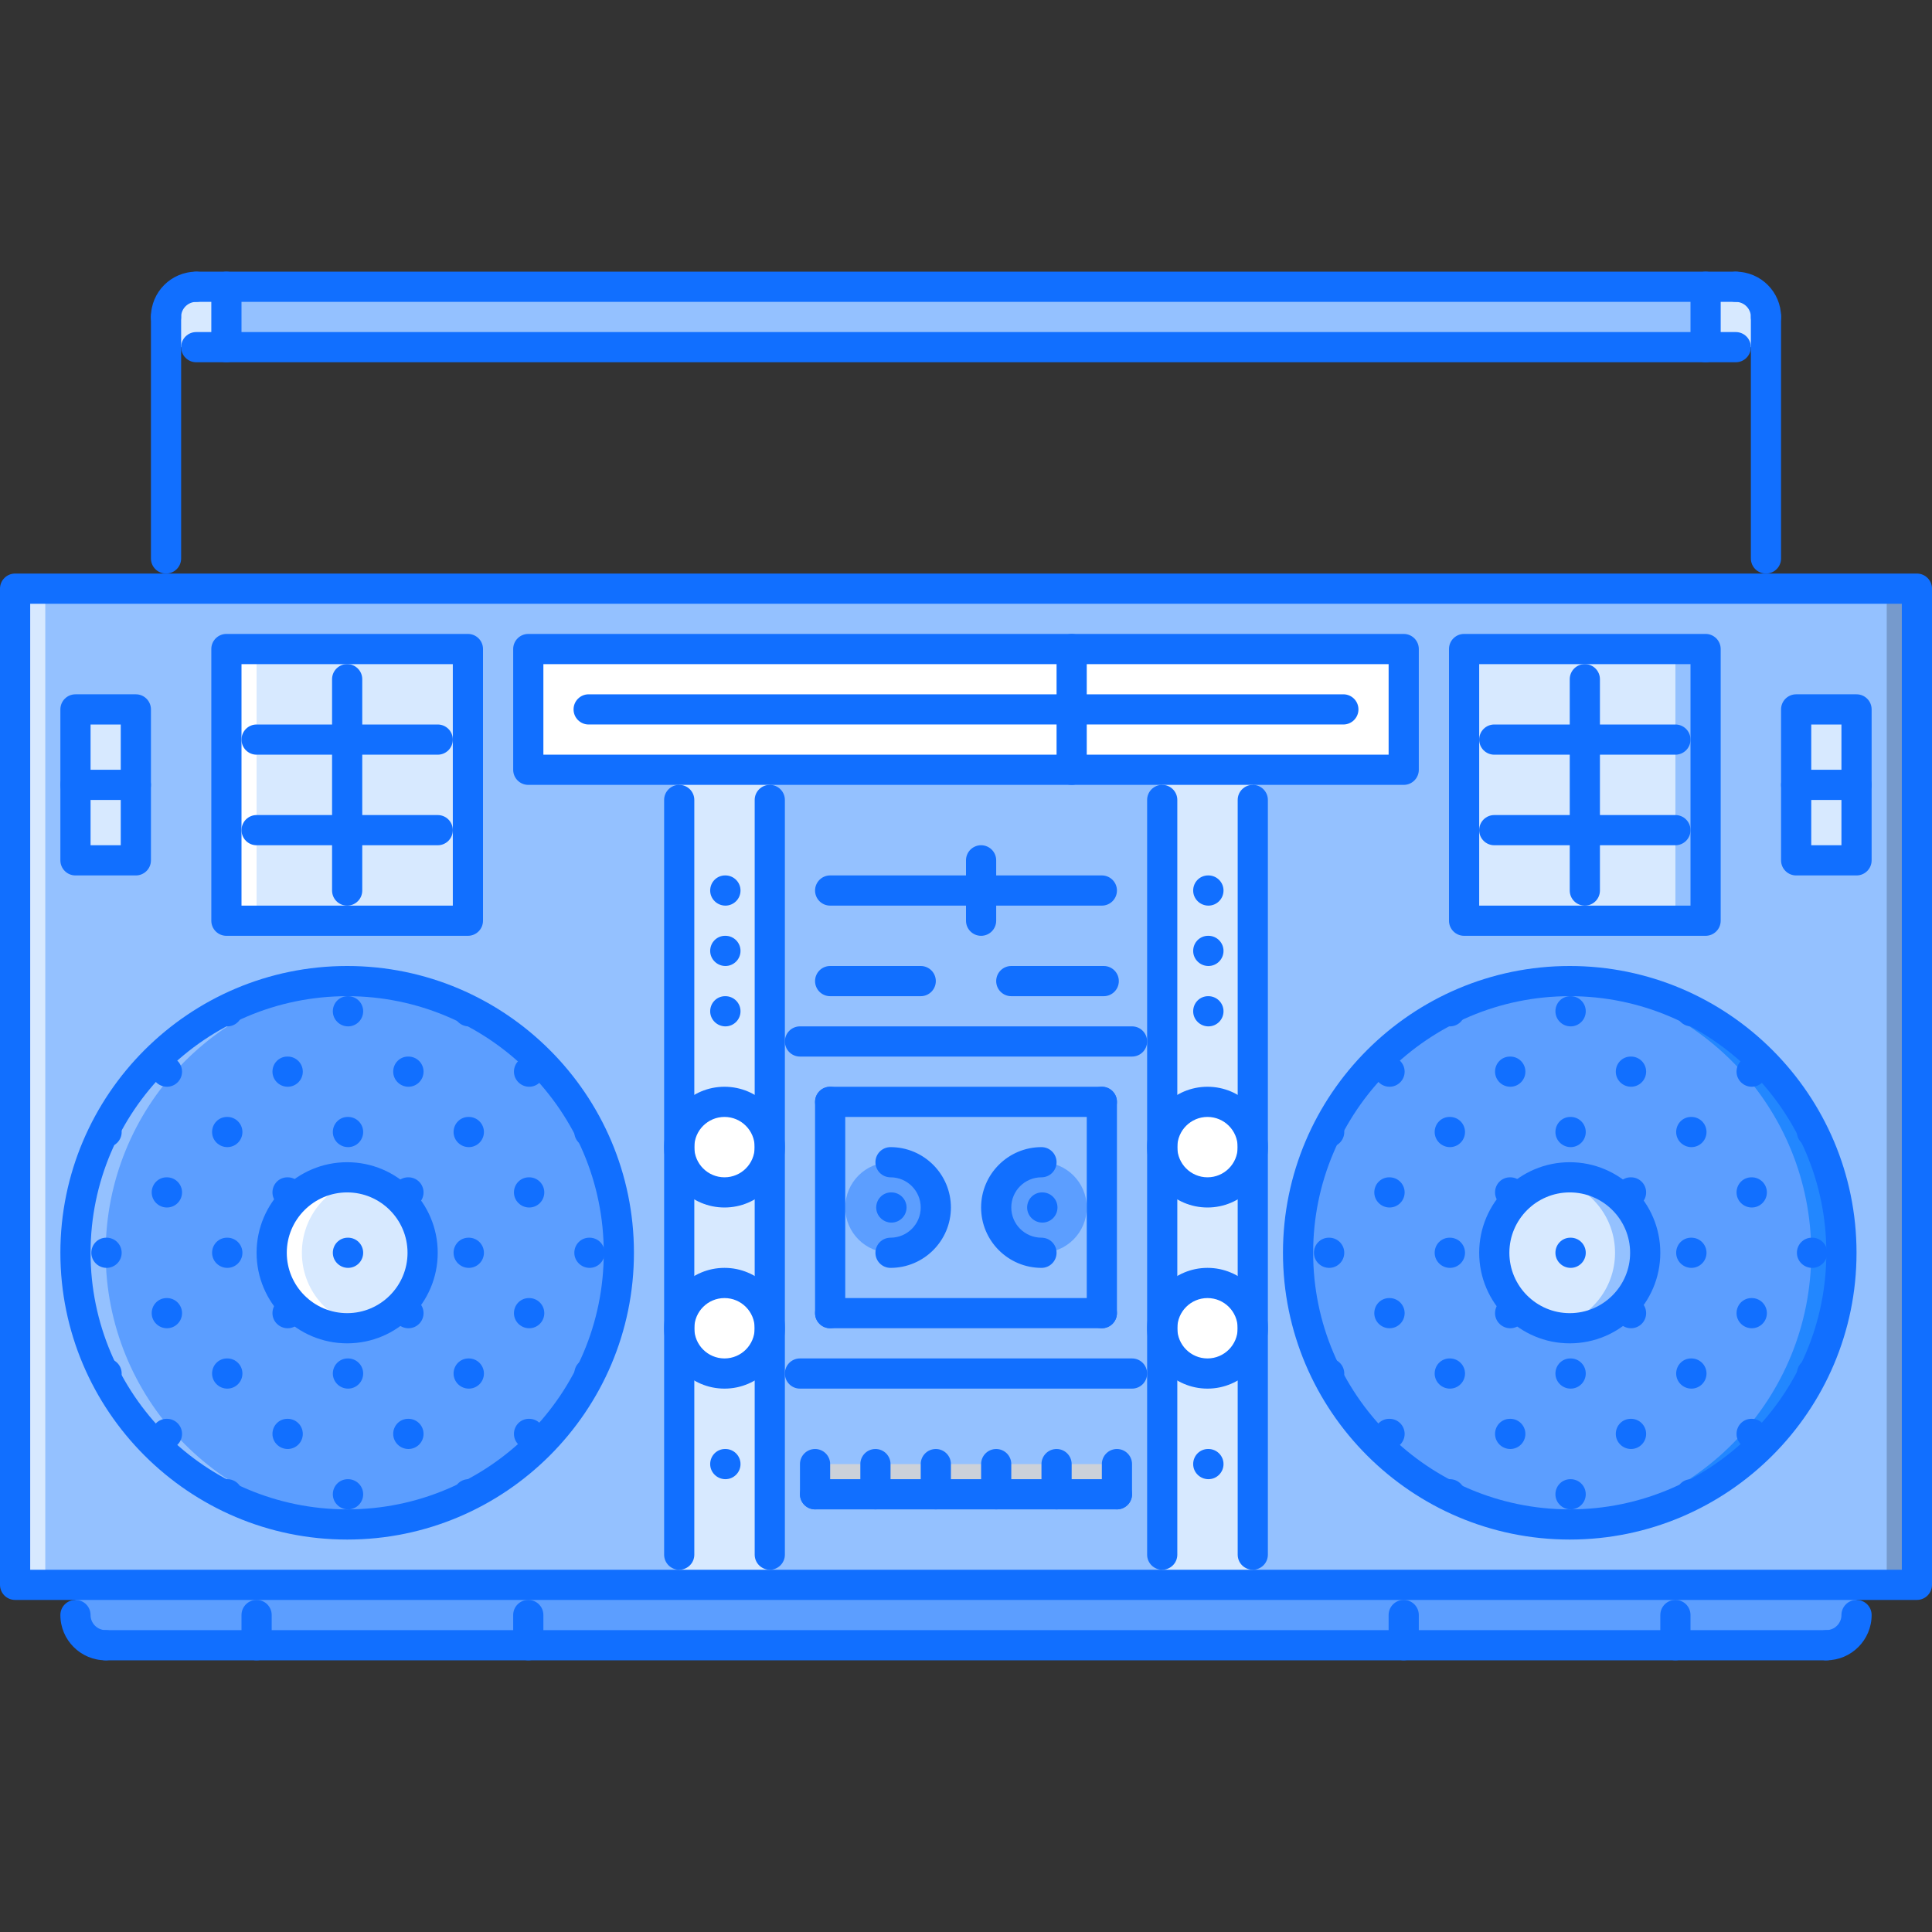 <?xml version="1.0" encoding="iso-8859-1"?>
<!-- Generator: Adobe Illustrator 19.0.0, SVG Export Plug-In . SVG Version: 6.00 Build 0)  -->
<svg version="1.1" id="Capa_1" xmlns="http://www.w3.org/2000/svg" xmlns:xlink="http://www.w3.org/1999/xlink" x="0px" y="0px"
	 viewBox="0 0 511.811 511.811" style="enable-background:new 0 0 511.811 511.811;" xml:space="preserve">
<rect x="0" y="0" width="511.811" height="511.811" fill="#333333" stroke="none"/>
<rect x="3.999" y="155.945" style="fill:#94C1FF;" width="503.81" height="263.9"/>
<g>
	<rect x="179.936" y="203.925" style="fill:#D7E9FF;" width="23.991" height="215.92"/>
	<rect x="307.886" y="203.925" style="fill:#D7E9FF;" width="23.991" height="215.92"/>
</g>
<path style="fill:#656D78;" d="M19.993,419.868v7.95c0,4.396,3.6,7.996,7.997,7.996h39.985h71.974h231.914h71.974h39.984
	c4.397,0,7.997-3.6,7.997-7.996v-7.95H19.993z"/>
<g>
	<path style="fill:#5C9EFF;" d="M19.993,419.868v7.95c0,4.396,3.6,7.996,7.997,7.996h39.985h71.974h231.914h71.974h39.984
		c4.397,0,7.997-3.6,7.997-7.996v-7.95H19.993z"/>
	<circle style="fill:#5C9EFF;" cx="91.966" cy="331.875" r="71.973"/>
</g>
<path style="fill:#94C1FF;" d="M27.99,331.877c0-38.399,30.098-69.686,67.975-71.771c-1.328-0.078-2.647-0.202-3.999-0.202
	c-39.751,0-71.973,32.222-71.973,71.973s32.222,71.974,71.973,71.974c1.352,0,2.671-0.125,3.999-0.203
	C58.089,401.563,27.99,370.277,27.99,331.877z"/>
<circle style="fill:#D7E9FF;" cx="91.966" cy="331.875" r="19.992"/>
<path style="fill:#FFFFFF;" d="M79.971,331.877c0-9.676,6.864-17.735,15.994-19.586c-1.289-0.266-2.632-0.406-3.999-0.406
	c-11.043,0-19.992,8.949-19.992,19.992s8.949,19.992,19.992,19.992c1.367,0,2.71-0.141,3.999-0.406
	C86.836,349.612,79.971,341.552,79.971,331.877z"/>
<circle style="fill:#5C9EFF;" cx="415.846" cy="331.875" r="71.973"/>
<g>
	<circle style="fill:#D7E9FF;" cx="415.846" cy="331.875" r="19.992"/>
	<rect x="59.976" y="171.935" style="fill:#D7E9FF;" width="63.977" height="71.973"/>
	<rect x="387.856" y="171.935" style="fill:#D7E9FF;" width="63.976" height="71.973"/>
</g>
<rect x="139.946" y="171.935" style="fill:#FFFFFF;" width="231.91" height="31.988"/>
<g>
	<rect x="19.996" y="187.935" style="fill:#D7E9FF;" width="15.994" height="39.985"/>
	<rect x="475.826" y="187.935" style="fill:#D7E9FF;" width="15.993" height="39.985"/>
</g>
<g>
	<path style="fill:#FFFFFF;" d="M203.926,303.887c0,6.622-5.373,11.995-11.996,11.995c-6.622,0-11.995-5.373-11.995-11.995
		c0-6.623,5.373-11.996,11.995-11.996S203.926,297.264,203.926,303.887z"/>
	<path style="fill:#FFFFFF;" d="M203.926,351.869c0,6.623-5.373,11.996-11.996,11.996c-6.622,0-11.995-5.373-11.995-11.996
		c0-6.622,5.373-11.995,11.995-11.995S203.926,345.247,203.926,351.869z"/>
	<path style="fill:#FFFFFF;" d="M331.878,303.887c0,6.622-5.373,11.995-11.996,11.995c-6.622,0-11.995-5.373-11.995-11.995
		c0-6.623,5.373-11.996,11.995-11.996C326.505,291.891,331.878,297.264,331.878,303.887z"/>
	<path style="fill:#FFFFFF;" d="M331.878,351.869c0,6.623-5.373,11.996-11.996,11.996c-6.622,0-11.995-5.373-11.995-11.996
		c0-6.622,5.373-11.995,11.995-11.995C326.505,339.874,331.878,345.247,331.878,351.869z"/>
</g>
<rect x="203.926" y="203.925" style="fill:#94C1FF;" width="103.96" height="215.92"/>
<rect x="215.916" y="387.855" style="fill:#CCD1D9;" width="79.971" height="7.997"/>
<rect x="219.916" y="291.895" style="fill:#94C1FF;" width="71.973" height="55.979"/>
<g>
	<path style="fill:#5C9EFF;" d="M247.909,319.888c0,6.615-5.373,11.988-11.996,11.988c-6.615,0-11.996-5.373-11.996-11.988
		c0-6.622,5.381-12.003,11.996-12.003C242.536,307.885,247.909,313.266,247.909,319.888z"/>
	<path style="fill:#5C9EFF;" d="M287.894,319.888c0,6.615-5.373,11.988-11.996,11.988c-6.614,0-11.995-5.373-11.995-11.988
		c0-6.622,5.381-12.003,11.995-12.003C282.521,307.885,287.894,313.266,287.894,319.888z"/>
</g>
<g>
	<path style="fill:#D7E9FF;" d="M467.827,83.968v7.997h-15.994V75.971h7.998C464.227,75.971,467.827,79.572,467.827,83.968z"/>
	<path style="fill:#D7E9FF;" d="M59.978,75.971v15.994H43.985v-7.997c0-4.396,3.6-7.997,7.997-7.997H59.978z"/>
</g>
<rect x="59.976" y="75.975" style="fill:#94C1FF;" width="391.85" height="15.994"/>
<rect x="3.999" y="155.945" style="fill:#D7E9FF;" width="7.997" height="263.93"/>
<g style="opacity:0.2;">
	<rect x="499.816" y="155.945" width="7.997" height="263.93"/>
</g>
<rect x="59.976" y="171.935" style="fill:#FFFFFF;" width="7.997" height="71.973"/>
<rect x="443.836" y="171.935" style="fill:#94C1FF;" width="7.996" height="71.973"/>
<path style="fill:#2287FF;" d="M479.823,331.877c0,38.4-30.099,69.686-67.975,71.771c1.327,0.078,2.647,0.203,3.998,0.203
	c39.751,0,71.974-32.223,71.974-71.974s-32.223-71.973-71.974-71.973c-1.351,0-2.671,0.124-3.998,0.202
	C449.724,262.191,479.823,293.477,479.823,331.877z"/>
<path style="fill:#94C1FF;" d="M427.843,331.877c0,9.676-6.865,17.735-15.994,19.586c1.288,0.266,2.632,0.406,3.998,0.406
	c11.043,0,19.992-8.949,19.992-19.992s-8.949-19.992-19.992-19.992c-1.366,0-2.71,0.141-3.998,0.406
	C420.977,314.141,427.843,322.201,427.843,331.877z"/>
<g>
	<path style="fill:#116FFF;" d="M28.232,367.863c-2.21,0-4.037-1.788-4.037-3.998s1.749-3.998,3.952-3.998h0.085
		c2.203,0,3.999,1.788,3.999,3.998S30.435,367.863,28.232,367.863z"/>
	<path style="fill:#116FFF;" d="M44.226,383.857c-2.21,0-4.037-1.788-4.037-3.998s1.749-3.999,3.951-3.999h0.086
		c2.203,0,3.999,1.789,3.999,3.999S46.429,383.857,44.226,383.857z"/>
	<path style="fill:#116FFF;" d="M60.22,399.852c-2.21,0-4.037-1.788-4.037-3.998c0-2.211,1.749-3.999,3.951-3.999h0.086
		c2.203,0,3.999,1.788,3.999,3.999C64.219,398.063,62.423,399.852,60.22,399.852z"/>
	<path style="fill:#116FFF;" d="M28.232,335.875c-2.21,0-4.037-1.788-4.037-3.998s1.749-3.998,3.952-3.998h0.085
		c2.203,0,3.999,1.788,3.999,3.998S30.435,335.875,28.232,335.875z"/>
	<path style="fill:#116FFF;" d="M44.226,351.869c-2.21,0-4.037-1.788-4.037-3.998s1.749-3.998,3.951-3.998h0.086
		c2.203,0,3.999,1.788,3.999,3.998S46.429,351.869,44.226,351.869z"/>
	<path style="fill:#116FFF;" d="M60.22,367.863c-2.21,0-4.037-1.788-4.037-3.998s1.749-3.998,3.951-3.998h0.086
		c2.203,0,3.999,1.788,3.999,3.998S62.423,367.863,60.22,367.863z"/>
	<path style="fill:#116FFF;" d="M76.215,383.857c-2.21,0-4.037-1.788-4.037-3.998s1.749-3.999,3.951-3.999h0.086
		c2.202,0,3.999,1.789,3.999,3.999S78.417,383.857,76.215,383.857z"/>
	<path style="fill:#116FFF;" d="M92.209,399.852c-2.21,0-4.038-1.788-4.038-3.998c0-2.211,1.75-3.999,3.952-3.999h0.086
		c2.202,0,3.999,1.788,3.999,3.999C96.207,398.063,94.411,399.852,92.209,399.852z"/>
	<path style="fill:#116FFF;" d="M28.232,303.887c-2.21,0-4.037-1.789-4.037-3.999s1.749-3.998,3.952-3.998h0.085
		c2.203,0,3.999,1.788,3.999,3.998S30.435,303.887,28.232,303.887z"/>
	<path style="fill:#116FFF;" d="M44.226,319.882c-2.21,0-4.037-1.788-4.037-3.998s1.749-3.998,3.951-3.998h0.086
		c2.203,0,3.999,1.788,3.999,3.998S46.429,319.882,44.226,319.882z"/>
	<path style="fill:#116FFF;" d="M60.22,335.875c-2.21,0-4.037-1.788-4.037-3.998s1.749-3.998,3.951-3.998h0.086
		c2.203,0,3.999,1.788,3.999,3.998S62.423,335.875,60.22,335.875z"/>
	<path style="fill:#116FFF;" d="M76.215,351.869c-2.21,0-4.037-1.788-4.037-3.998s1.749-3.998,3.951-3.998h0.086
		c2.202,0,3.999,1.788,3.999,3.998S78.417,351.869,76.215,351.869z"/>
	<path style="fill:#116FFF;" d="M92.209,367.863c-2.21,0-4.038-1.788-4.038-3.998s1.75-3.998,3.952-3.998h0.086
		c2.202,0,3.999,1.788,3.999,3.998S94.411,367.863,92.209,367.863z"/>
	<path style="fill:#116FFF;" d="M108.203,383.857c-2.21,0-4.038-1.788-4.038-3.998s1.75-3.999,3.952-3.999h0.086
		c2.202,0,3.999,1.789,3.999,3.999S110.405,383.857,108.203,383.857z"/>
	<path style="fill:#116FFF;" d="M124.197,399.852c-2.21,0-4.038-1.788-4.038-3.998c0-2.211,1.75-3.999,3.952-3.999h0.086
		c2.202,0,3.999,1.788,3.999,3.999C128.196,398.063,126.399,399.852,124.197,399.852z"/>
	<path style="fill:#116FFF;" d="M44.226,287.893c-2.21,0-4.037-1.788-4.037-3.999c0-2.21,1.749-3.998,3.951-3.998h0.086
		c2.203,0,3.999,1.788,3.999,3.998C48.225,286.105,46.429,287.893,44.226,287.893z"/>
	<path style="fill:#116FFF;" d="M60.22,303.887c-2.21,0-4.037-1.789-4.037-3.999s1.749-3.998,3.951-3.998h0.086
		c2.203,0,3.999,1.788,3.999,3.998S62.423,303.887,60.22,303.887z"/>
	<path style="fill:#116FFF;" d="M76.215,319.882c-2.21,0-4.037-1.788-4.037-3.998s1.749-3.998,3.951-3.998h0.086
		c2.202,0,3.999,1.788,3.999,3.998S78.417,319.882,76.215,319.882z"/>
	<path style="fill:#116FFF;" d="M92.209,335.875c-2.21,0-4.038-1.788-4.038-3.998s1.75-3.998,3.952-3.998h0.086
		c2.202,0,3.999,1.788,3.999,3.998S94.411,335.875,92.209,335.875z"/>
	<path style="fill:#116FFF;" d="M108.203,351.869c-2.21,0-4.038-1.788-4.038-3.998s1.75-3.998,3.952-3.998h0.086
		c2.202,0,3.999,1.788,3.999,3.998S110.405,351.869,108.203,351.869z"/>
	<path style="fill:#116FFF;" d="M124.197,367.863c-2.21,0-4.038-1.788-4.038-3.998s1.75-3.998,3.952-3.998h0.086
		c2.202,0,3.999,1.788,3.999,3.998S126.399,367.863,124.197,367.863z"/>
	<path style="fill:#116FFF;" d="M140.191,383.857c-2.21,0-4.038-1.788-4.038-3.998s1.75-3.999,3.952-3.999h0.086
		c2.202,0,3.998,1.789,3.998,3.999S142.393,383.857,140.191,383.857z"/>
	<path style="fill:#116FFF;" d="M60.22,271.899c-2.21,0-4.037-1.788-4.037-3.999c0-2.21,1.749-3.998,3.951-3.998h0.086
		c2.203,0,3.999,1.788,3.999,3.998C64.219,270.111,62.423,271.899,60.22,271.899z"/>
	<path style="fill:#116FFF;" d="M76.215,287.893c-2.21,0-4.037-1.788-4.037-3.999c0-2.21,1.749-3.998,3.951-3.998h0.086
		c2.202,0,3.999,1.788,3.999,3.998C80.214,286.105,78.417,287.893,76.215,287.893z"/>
	<path style="fill:#116FFF;" d="M92.209,303.887c-2.21,0-4.038-1.789-4.038-3.999s1.75-3.998,3.952-3.998h0.086
		c2.202,0,3.999,1.788,3.999,3.998S94.411,303.887,92.209,303.887z"/>
	<path style="fill:#116FFF;" d="M108.203,319.882c-2.21,0-4.038-1.788-4.038-3.998s1.75-3.998,3.952-3.998h0.086
		c2.202,0,3.999,1.788,3.999,3.998S110.405,319.882,108.203,319.882z"/>
	<path style="fill:#116FFF;" d="M124.197,335.875c-2.21,0-4.038-1.788-4.038-3.998s1.75-3.998,3.952-3.998h0.086
		c2.202,0,3.999,1.788,3.999,3.998S126.399,335.875,124.197,335.875z"/>
	<path style="fill:#116FFF;" d="M140.191,351.869c-2.21,0-4.038-1.788-4.038-3.998s1.75-3.998,3.952-3.998h0.086
		c2.202,0,3.998,1.788,3.998,3.998S142.393,351.869,140.191,351.869z"/>
	<path style="fill:#116FFF;" d="M156.185,367.863c-2.21,0-4.038-1.788-4.038-3.998s1.75-3.998,3.952-3.998h0.086
		c2.202,0,3.998,1.788,3.998,3.998S158.387,367.863,156.185,367.863z"/>
	<path style="fill:#116FFF;" d="M92.209,271.899c-2.21,0-4.038-1.788-4.038-3.999c0-2.21,1.75-3.998,3.952-3.998h0.086
		c2.202,0,3.999,1.788,3.999,3.998C96.207,270.111,94.411,271.899,92.209,271.899z"/>
	<path style="fill:#116FFF;" d="M108.203,287.893c-2.21,0-4.038-1.788-4.038-3.999c0-2.21,1.75-3.998,3.952-3.998h0.086
		c2.202,0,3.999,1.788,3.999,3.998C112.201,286.105,110.405,287.893,108.203,287.893z"/>
	<path style="fill:#116FFF;" d="M124.197,303.887c-2.21,0-4.038-1.789-4.038-3.999s1.75-3.998,3.952-3.998h0.086
		c2.202,0,3.999,1.788,3.999,3.998S126.399,303.887,124.197,303.887z"/>
	<path style="fill:#116FFF;" d="M140.191,319.882c-2.21,0-4.038-1.788-4.038-3.998s1.75-3.998,3.952-3.998h0.086
		c2.202,0,3.998,1.788,3.998,3.998S142.393,319.882,140.191,319.882z"/>
	<path style="fill:#116FFF;" d="M156.185,335.875c-2.21,0-4.038-1.788-4.038-3.998s1.75-3.998,3.952-3.998h0.086
		c2.202,0,3.998,1.788,3.998,3.998S158.387,335.875,156.185,335.875z"/>
	<path style="fill:#116FFF;" d="M124.197,271.899c-2.21,0-4.038-1.788-4.038-3.999c0-2.21,1.75-3.998,3.952-3.998h0.086
		c2.202,0,3.999,1.788,3.999,3.998C128.196,270.111,126.399,271.899,124.197,271.899z"/>
	<path style="fill:#116FFF;" d="M140.191,287.893c-2.21,0-4.038-1.788-4.038-3.999c0-2.21,1.75-3.998,3.952-3.998h0.086
		c2.202,0,3.998,1.788,3.998,3.998C144.189,286.105,142.393,287.893,140.191,287.893z"/>
	<path style="fill:#116FFF;" d="M156.185,303.887c-2.21,0-4.038-1.789-4.038-3.999s1.75-3.998,3.952-3.998h0.086
		c2.202,0,3.998,1.788,3.998,3.998S158.387,303.887,156.185,303.887z"/>
	<path style="fill:#116FFF;" d="M507.812,423.843H3.999c-2.21,0-3.999-1.788-3.999-3.998V155.942c0-2.21,1.789-3.999,3.999-3.999
		h503.813c2.21,0,3.999,1.789,3.999,3.999v263.902C511.811,422.054,510.022,423.843,507.812,423.843z M7.998,415.845h495.816V159.94
		H7.998V415.845z"/>
	<path style="fill:#116FFF;" d="M27.99,439.837c-6.615,0-11.996-5.381-11.996-11.995c0-2.211,1.788-3.999,3.999-3.999
		s3.999,1.788,3.999,3.999c0,2.202,1.796,3.998,3.999,3.998c2.21,0,3.999,1.789,3.999,3.998
		C31.989,438.049,30.2,439.837,27.99,439.837z"/>
	<path style="fill:#116FFF;" d="M483.821,439.837H27.99c-2.21,0-3.999-1.788-3.999-3.999c0-2.209,1.788-3.998,3.999-3.998h455.831
		c2.211,0,3.999,1.789,3.999,3.998C487.82,438.049,486.032,439.837,483.821,439.837z"/>
	<path style="fill:#116FFF;" d="M67.975,439.837c-2.21,0-3.998-1.788-3.998-3.999v-7.996c0-2.211,1.788-3.999,3.998-3.999
		s3.999,1.788,3.999,3.999v7.996C71.974,438.049,70.186,439.837,67.975,439.837z"/>
	<path style="fill:#116FFF;" d="M139.949,439.837c-2.21,0-3.999-1.788-3.999-3.999v-7.996c0-2.211,1.789-3.999,3.999-3.999
		s3.999,1.788,3.999,3.999v7.996C143.948,438.049,142.159,439.837,139.949,439.837z"/>
	<path style="fill:#116FFF;" d="M483.821,439.837c-2.21,0-3.998-1.788-3.998-3.999c0-2.209,1.788-3.998,3.998-3.998
		c2.203,0,3.999-1.796,3.999-3.998c0-2.211,1.788-3.999,3.998-3.999s3.999,1.788,3.999,3.999
		C495.817,434.456,490.436,439.837,483.821,439.837z"/>
	<path style="fill:#116FFF;" d="M443.837,439.837c-2.211,0-3.999-1.788-3.999-3.999v-7.996c0-2.211,1.788-3.999,3.999-3.999
		c2.21,0,3.998,1.788,3.998,3.999v7.996C447.835,438.049,446.047,439.837,443.837,439.837z"/>
	<path style="fill:#116FFF;" d="M371.863,439.837c-2.21,0-3.999-1.788-3.999-3.999v-7.996c0-2.211,1.789-3.999,3.999-3.999
		s3.998,1.788,3.998,3.999v7.996C375.861,438.049,374.073,439.837,371.863,439.837z"/>
	<path style="fill:#116FFF;" d="M91.967,407.848c-41.891,0-75.972-34.081-75.972-75.972s34.081-75.971,75.972-75.971
		s75.972,34.081,75.972,75.972S133.857,407.848,91.967,407.848z M91.967,263.902c-37.478,0-67.975,30.496-67.975,67.975
		s30.497,67.975,67.975,67.975c37.479,0,67.975-30.496,67.975-67.975S129.445,263.902,91.967,263.902z"/>
	<path style="fill:#116FFF;" d="M91.967,355.868c-13.229,0-23.991-10.762-23.991-23.991s10.762-23.991,23.991-23.991
		s23.991,10.762,23.991,23.991S105.196,355.868,91.967,355.868z M91.967,315.883c-8.817,0-15.994,7.178-15.994,15.994
		c0,8.817,7.177,15.994,15.994,15.994s15.994-7.177,15.994-15.994S100.784,315.883,91.967,315.883z"/>
	<path style="fill:#116FFF;" d="M352.112,367.863c-2.21,0-4.037-1.788-4.037-3.998s1.749-3.998,3.951-3.998h0.086
		c2.203,0,3.999,1.788,3.999,3.998S354.315,367.863,352.112,367.863z"/>
	<path style="fill:#116FFF;" d="M368.106,383.857c-2.21,0-4.037-1.788-4.037-3.998s1.749-3.999,3.951-3.999h0.086
		c2.203,0,3.999,1.789,3.999,3.999S370.309,383.857,368.106,383.857z"/>
	<path style="fill:#116FFF;" d="M384.1,399.852c-2.21,0-4.037-1.788-4.037-3.998c0-2.211,1.749-3.999,3.951-3.999h0.086
		c2.203,0,3.999,1.788,3.999,3.999C388.099,398.063,386.303,399.852,384.1,399.852z"/>
	<path style="fill:#116FFF;" d="M352.112,335.875c-2.21,0-4.037-1.788-4.037-3.998s1.749-3.998,3.951-3.998h0.086
		c2.203,0,3.999,1.788,3.999,3.998S354.315,335.875,352.112,335.875z"/>
	<path style="fill:#116FFF;" d="M368.106,351.869c-2.21,0-4.037-1.788-4.037-3.998s1.749-3.998,3.951-3.998h0.086
		c2.203,0,3.999,1.788,3.999,3.998S370.309,351.869,368.106,351.869z"/>
	<path style="fill:#116FFF;" d="M384.1,367.863c-2.21,0-4.037-1.788-4.037-3.998s1.749-3.998,3.951-3.998h0.086
		c2.203,0,3.999,1.788,3.999,3.998S386.303,367.863,384.1,367.863z"/>
	<path style="fill:#116FFF;" d="M400.094,383.857c-2.21,0-4.037-1.788-4.037-3.998s1.749-3.999,3.951-3.999h0.086
		c2.202,0,3.999,1.789,3.999,3.999S402.297,383.857,400.094,383.857z"/>
	<path style="fill:#116FFF;" d="M416.089,399.852c-2.21,0-4.037-1.788-4.037-3.998c0-2.211,1.749-3.999,3.951-3.999h0.086
		c2.202,0,3.998,1.788,3.998,3.999C420.087,398.063,418.291,399.852,416.089,399.852z"/>
	<path style="fill:#116FFF;" d="M352.112,303.887c-2.21,0-4.037-1.789-4.037-3.999s1.749-3.998,3.951-3.998h0.086
		c2.203,0,3.999,1.788,3.999,3.998S354.315,303.887,352.112,303.887z"/>
	<path style="fill:#116FFF;" d="M368.106,319.882c-2.21,0-4.037-1.788-4.037-3.998s1.749-3.998,3.951-3.998h0.086
		c2.203,0,3.999,1.788,3.999,3.998S370.309,319.882,368.106,319.882z"/>
	<path style="fill:#116FFF;" d="M384.1,335.875c-2.21,0-4.037-1.788-4.037-3.998s1.749-3.998,3.951-3.998h0.086
		c2.203,0,3.999,1.788,3.999,3.998S386.303,335.875,384.1,335.875z"/>
	<path style="fill:#116FFF;" d="M400.094,351.869c-2.21,0-4.037-1.788-4.037-3.998s1.749-3.998,3.951-3.998h0.086
		c2.202,0,3.999,1.788,3.999,3.998S402.297,351.869,400.094,351.869z"/>
	<path style="fill:#116FFF;" d="M416.089,367.863c-2.21,0-4.037-1.788-4.037-3.998s1.749-3.998,3.951-3.998h0.086
		c2.202,0,3.998,1.788,3.998,3.998S418.291,367.863,416.089,367.863z"/>
	<path style="fill:#116FFF;" d="M432.083,383.857c-2.21,0-4.037-1.788-4.037-3.998s1.749-3.999,3.951-3.999h0.086
		c2.202,0,3.998,1.789,3.998,3.999S434.285,383.857,432.083,383.857z"/>
	<path style="fill:#116FFF;" d="M448.077,399.852c-2.21,0-4.037-1.788-4.037-3.998c0-2.211,1.749-3.999,3.951-3.999h0.086
		c2.202,0,3.998,1.788,3.998,3.999C452.075,398.063,450.279,399.852,448.077,399.852z"/>
	<path style="fill:#116FFF;" d="M368.106,287.893c-2.21,0-4.037-1.788-4.037-3.999c0-2.21,1.749-3.998,3.951-3.998h0.086
		c2.203,0,3.999,1.788,3.999,3.998C372.105,286.105,370.309,287.893,368.106,287.893z"/>
	<path style="fill:#116FFF;" d="M384.1,303.887c-2.21,0-4.037-1.789-4.037-3.999s1.749-3.998,3.951-3.998h0.086
		c2.203,0,3.999,1.788,3.999,3.998S386.303,303.887,384.1,303.887z"/>
	<path style="fill:#116FFF;" d="M400.094,319.882c-2.21,0-4.037-1.788-4.037-3.998s1.749-3.998,3.951-3.998h0.086
		c2.202,0,3.999,1.788,3.999,3.998S402.297,319.882,400.094,319.882z"/>
	<path style="fill:#116FFF;" d="M416.089,335.875c-2.21,0-4.037-1.788-4.037-3.998s1.749-3.998,3.951-3.998h0.086
		c2.202,0,3.998,1.788,3.998,3.998S418.291,335.875,416.089,335.875z"/>
	<path style="fill:#116FFF;" d="M432.083,351.869c-2.21,0-4.037-1.788-4.037-3.998s1.749-3.998,3.951-3.998h0.086
		c2.202,0,3.998,1.788,3.998,3.998S434.285,351.869,432.083,351.869z"/>
	<path style="fill:#116FFF;" d="M448.077,367.863c-2.21,0-4.037-1.788-4.037-3.998s1.749-3.998,3.951-3.998h0.086
		c2.202,0,3.998,1.788,3.998,3.998S450.279,367.863,448.077,367.863z"/>
	<path style="fill:#116FFF;" d="M464.071,383.857c-2.21,0-4.037-1.788-4.037-3.998s1.749-3.999,3.951-3.999h0.086
		c2.202,0,3.998,1.789,3.998,3.999S466.273,383.857,464.071,383.857z"/>
	<path style="fill:#116FFF;" d="M384.1,271.899c-2.21,0-4.037-1.788-4.037-3.999c0-2.21,1.749-3.998,3.951-3.998h0.086
		c2.203,0,3.999,1.788,3.999,3.998C388.099,270.111,386.303,271.899,384.1,271.899z"/>
	<path style="fill:#116FFF;" d="M400.094,287.893c-2.21,0-4.037-1.788-4.037-3.999c0-2.21,1.749-3.998,3.951-3.998h0.086
		c2.202,0,3.999,1.788,3.999,3.998C404.094,286.105,402.297,287.893,400.094,287.893z"/>
	<path style="fill:#116FFF;" d="M416.089,303.887c-2.21,0-4.037-1.789-4.037-3.999s1.749-3.998,3.951-3.998h0.086
		c2.202,0,3.998,1.788,3.998,3.998S418.291,303.887,416.089,303.887z"/>
	<path style="fill:#116FFF;" d="M432.083,319.882c-2.21,0-4.037-1.788-4.037-3.998s1.749-3.998,3.951-3.998h0.086
		c2.202,0,3.998,1.788,3.998,3.998S434.285,319.882,432.083,319.882z"/>
	<path style="fill:#116FFF;" d="M448.077,335.875c-2.21,0-4.037-1.788-4.037-3.998s1.749-3.998,3.951-3.998h0.086
		c2.202,0,3.998,1.788,3.998,3.998S450.279,335.875,448.077,335.875z"/>
	<path style="fill:#116FFF;" d="M464.071,351.869c-2.21,0-4.037-1.788-4.037-3.998s1.749-3.998,3.951-3.998h0.086
		c2.202,0,3.998,1.788,3.998,3.998S466.273,351.869,464.071,351.869z"/>
	<path style="fill:#116FFF;" d="M480.065,367.863c-2.211,0-4.038-1.788-4.038-3.998s1.75-3.998,3.952-3.998h0.086
		c2.202,0,3.998,1.788,3.998,3.998S482.267,367.863,480.065,367.863z"/>
	<path style="fill:#116FFF;" d="M416.089,271.899c-2.21,0-4.037-1.788-4.037-3.999c0-2.21,1.749-3.998,3.951-3.998h0.086
		c2.202,0,3.998,1.788,3.998,3.998C420.087,270.111,418.291,271.899,416.089,271.899z"/>
	<path style="fill:#116FFF;" d="M432.083,287.893c-2.21,0-4.037-1.788-4.037-3.999c0-2.21,1.749-3.998,3.951-3.998h0.086
		c2.202,0,3.998,1.788,3.998,3.998C436.081,286.105,434.285,287.893,432.083,287.893z"/>
	<path style="fill:#116FFF;" d="M448.077,303.887c-2.21,0-4.037-1.789-4.037-3.999s1.749-3.998,3.951-3.998h0.086
		c2.202,0,3.998,1.788,3.998,3.998S450.279,303.887,448.077,303.887z"/>
	<path style="fill:#116FFF;" d="M464.071,319.882c-2.21,0-4.037-1.788-4.037-3.998s1.749-3.998,3.951-3.998h0.086
		c2.202,0,3.998,1.788,3.998,3.998S466.273,319.882,464.071,319.882z"/>
	<path style="fill:#116FFF;" d="M480.065,335.875c-2.211,0-4.038-1.788-4.038-3.998s1.75-3.998,3.952-3.998h0.086
		c2.202,0,3.998,1.788,3.998,3.998S482.267,335.875,480.065,335.875z"/>
	<path style="fill:#116FFF;" d="M448.077,271.899c-2.21,0-4.037-1.788-4.037-3.999c0-2.21,1.749-3.998,3.951-3.998h0.086
		c2.202,0,3.998,1.788,3.998,3.998C452.075,270.111,450.279,271.899,448.077,271.899z"/>
	<path style="fill:#116FFF;" d="M464.071,287.893c-2.21,0-4.037-1.788-4.037-3.999c0-2.21,1.749-3.998,3.951-3.998h0.086
		c2.202,0,3.998,1.788,3.998,3.998C468.069,286.105,466.273,287.893,464.071,287.893z"/>
	<path style="fill:#116FFF;" d="M480.065,303.887c-2.211,0-4.038-1.789-4.038-3.999s1.75-3.998,3.952-3.998h0.086
		c2.202,0,3.998,1.788,3.998,3.998S482.267,303.887,480.065,303.887z"/>
	<path style="fill:#116FFF;" d="M415.846,407.848c-41.891,0-75.972-34.081-75.972-75.972s34.082-75.971,75.972-75.971
		s75.972,34.081,75.972,75.972S457.737,407.848,415.846,407.848z M415.846,263.902c-37.479,0-67.975,30.496-67.975,67.975
		s30.496,67.975,67.975,67.975s67.975-30.496,67.975-67.975S453.325,263.902,415.846,263.902z"/>
	<path style="fill:#116FFF;" d="M415.846,355.868c-13.229,0-23.991-10.762-23.991-23.991s10.762-23.991,23.991-23.991
		s23.991,10.762,23.991,23.991S429.076,355.868,415.846,355.868z M415.846,315.883c-8.816,0-15.994,7.178-15.994,15.994
		c0,8.817,7.178,15.994,15.994,15.994c8.817,0,15.994-7.177,15.994-15.994C431.841,323.06,424.664,315.883,415.846,315.883z"/>
	<path style="fill:#116FFF;" d="M35.988,231.914H19.993c-2.21,0-3.999-1.788-3.999-3.999V187.93c0-2.21,1.788-3.999,3.999-3.999
		h15.994c2.21,0,3.999,1.789,3.999,3.999v39.985C39.986,230.126,38.198,231.914,35.988,231.914z M23.992,223.917h7.997v-31.988
		h-7.997V223.917z"/>
	<path style="fill:#116FFF;" d="M35.988,211.921H19.993c-2.21,0-3.999-1.789-3.999-3.999s1.788-3.998,3.999-3.998h15.994
		c2.21,0,3.999,1.788,3.999,3.998S38.198,211.921,35.988,211.921z"/>
	<path style="fill:#116FFF;" d="M123.955,247.908H59.978c-2.21,0-3.998-1.789-3.998-3.999v-71.973c0-2.21,1.788-3.999,3.998-3.999
		h63.977c2.21,0,3.999,1.789,3.999,3.999v71.973C127.953,246.119,126.165,247.908,123.955,247.908z M63.977,239.911h55.979v-63.977
		H63.977V239.911z"/>
	<path style="fill:#116FFF;" d="M115.958,199.926H67.975c-2.21,0-3.998-1.788-3.998-3.998s1.788-3.999,3.998-3.999h47.982
		c2.21,0,3.999,1.789,3.999,3.999C119.956,198.137,118.168,199.926,115.958,199.926z"/>
	<path style="fill:#116FFF;" d="M115.958,223.917H67.975c-2.21,0-3.998-1.788-3.998-3.999c0-2.21,1.788-3.999,3.998-3.999h47.982
		c2.21,0,3.999,1.789,3.999,3.999C119.956,222.129,118.168,223.917,115.958,223.917z"/>
	<path style="fill:#116FFF;" d="M91.967,239.911c-2.21,0-3.998-1.788-3.998-3.999v-55.979c0-2.21,1.788-3.999,3.998-3.999
		s3.999,1.789,3.999,3.999v55.979C95.966,238.123,94.177,239.911,91.967,239.911z"/>
	<path style="fill:#116FFF;" d="M491.818,231.914h-15.993c-2.211,0-3.999-1.788-3.999-3.999V187.93c0-2.21,1.788-3.999,3.999-3.999
		h15.993c2.21,0,3.999,1.789,3.999,3.999v39.985C495.817,230.126,494.028,231.914,491.818,231.914z M479.823,223.917h7.997v-31.988
		h-7.997V223.917z"/>
	<path style="fill:#116FFF;" d="M491.818,211.921h-15.993c-2.211,0-3.999-1.789-3.999-3.999s1.788-3.998,3.999-3.998h15.993
		c2.21,0,3.999,1.788,3.999,3.998S494.028,211.921,491.818,211.921z"/>
	<path style="fill:#116FFF;" d="M451.833,247.908h-63.976c-2.21,0-3.999-1.789-3.999-3.999v-71.973c0-2.21,1.789-3.999,3.999-3.999
		h63.976c2.211,0,3.999,1.789,3.999,3.999v71.973C455.832,246.119,454.044,247.908,451.833,247.908z M391.855,239.911h55.979
		v-63.977h-55.979V239.911z"/>
	<path style="fill:#116FFF;" d="M443.837,199.926h-47.982c-2.211,0-3.999-1.788-3.999-3.998s1.788-3.999,3.999-3.999h47.982
		c2.21,0,3.998,1.789,3.998,3.999C447.835,198.137,446.047,199.926,443.837,199.926z"/>
	<path style="fill:#116FFF;" d="M443.837,223.917h-47.982c-2.211,0-3.999-1.788-3.999-3.999c0-2.21,1.788-3.999,3.999-3.999h47.982
		c2.21,0,3.998,1.789,3.998,3.999C447.835,222.129,446.047,223.917,443.837,223.917z"/>
	<path style="fill:#116FFF;" d="M419.845,239.911c-2.21,0-3.999-1.788-3.999-3.999v-55.979c0-2.21,1.789-3.999,3.999-3.999
		s3.998,1.789,3.998,3.999v55.979C423.844,238.123,422.055,239.911,419.845,239.911z"/>
	<path style="fill:#116FFF;" d="M371.863,207.923H139.949c-2.21,0-3.999-1.788-3.999-3.998v-31.988c0-2.21,1.789-3.999,3.999-3.999
		h231.914c2.21,0,3.998,1.789,3.998,3.999v31.988C375.861,206.134,374.073,207.923,371.863,207.923z M143.948,199.926h223.917
		v-23.991H143.948V199.926z"/>
	<path style="fill:#116FFF;" d="M355.869,191.928H155.943c-2.21,0-3.999-1.788-3.999-3.998s1.789-3.999,3.999-3.999h199.926
		c2.21,0,3.999,1.789,3.999,3.999C359.868,190.14,358.079,191.928,355.869,191.928z"/>
	<path style="fill:#116FFF;" d="M283.895,207.923c-2.21,0-3.998-1.788-3.998-3.998v-31.988c0-2.21,1.788-3.999,3.998-3.999
		c2.211,0,3.999,1.789,3.999,3.999v31.988C287.894,206.134,286.106,207.923,283.895,207.923z"/>
	<path style="fill:#116FFF;" d="M192.172,255.905c-2.21,0-4.037-1.789-4.037-3.999c0-2.21,1.749-3.999,3.951-3.999h0.086
		c2.202,0,3.999,1.788,3.999,3.999C196.17,254.116,194.374,255.905,192.172,255.905z"/>
	<path style="fill:#116FFF;" d="M192.172,271.899c-2.21,0-4.037-1.788-4.037-3.999c0-2.21,1.749-3.998,3.951-3.998h0.086
		c2.202,0,3.999,1.788,3.999,3.998C196.17,270.111,194.374,271.899,192.172,271.899z"/>
	<path style="fill:#116FFF;" d="M192.172,391.854c-2.21,0-4.037-1.788-4.037-3.998s1.749-3.999,3.951-3.999h0.086
		c2.202,0,3.999,1.789,3.999,3.999S194.374,391.854,192.172,391.854z"/>
	<path style="fill:#116FFF;" d="M192.172,239.911c-2.21,0-4.037-1.788-4.037-3.999s1.749-3.999,3.951-3.999h0.086
		c2.202,0,3.999,1.788,3.999,3.999S194.374,239.911,192.172,239.911z"/>
	<path style="fill:#116FFF;" d="M179.934,415.845c-2.21,0-3.999-1.788-3.999-3.998V211.921c0-2.21,1.789-3.999,3.999-3.999
		c2.21,0,3.998,1.789,3.998,3.999v199.926C183.932,414.057,182.144,415.845,179.934,415.845z"/>
	<path style="fill:#116FFF;" d="M203.926,415.845c-2.21,0-3.999-1.788-3.999-3.998V211.921c0-2.21,1.789-3.999,3.999-3.999
		c2.21,0,3.998,1.789,3.998,3.999v199.926C207.924,414.057,206.135,415.845,203.926,415.845z"/>
	<path style="fill:#116FFF;" d="M191.929,319.882c-8.817,0-15.994-7.177-15.994-15.993c0-8.817,7.177-15.994,15.994-15.994
		s15.994,7.177,15.994,15.994C207.924,312.704,200.747,319.882,191.929,319.882z M191.929,295.89c-4.412,0-7.997,3.584-7.997,7.997
		c0,4.412,3.585,7.997,7.997,7.997c4.413,0,7.997-3.585,7.997-7.997C199.927,299.474,196.342,295.89,191.929,295.89z"/>
	<path style="fill:#116FFF;" d="M191.929,367.863c-8.817,0-15.994-7.177-15.994-15.994c0-8.816,7.177-15.994,15.994-15.994
		s15.994,7.178,15.994,15.994C207.924,360.686,200.747,367.863,191.929,367.863z M191.929,343.873c-4.412,0-7.997,3.584-7.997,7.996
		c0,4.413,3.585,7.998,7.997,7.998c4.413,0,7.997-3.585,7.997-7.998C199.927,347.457,196.342,343.873,191.929,343.873z"/>
	<path style="fill:#116FFF;" d="M320.124,255.905c-2.21,0-4.037-1.789-4.037-3.999c0-2.21,1.75-3.999,3.951-3.999h0.086
		c2.203,0,3.999,1.788,3.999,3.999C324.123,254.116,322.327,255.905,320.124,255.905z"/>
	<path style="fill:#116FFF;" d="M320.124,271.899c-2.21,0-4.037-1.788-4.037-3.999c0-2.21,1.75-3.998,3.951-3.998h0.086
		c2.203,0,3.999,1.788,3.999,3.998C324.123,270.111,322.327,271.899,320.124,271.899z"/>
	<path style="fill:#116FFF;" d="M320.124,391.854c-2.21,0-4.037-1.788-4.037-3.998s1.75-3.999,3.951-3.999h0.086
		c2.203,0,3.999,1.789,3.999,3.999S322.327,391.854,320.124,391.854z"/>
	<path style="fill:#116FFF;" d="M320.124,239.911c-2.21,0-4.037-1.788-4.037-3.999s1.75-3.999,3.951-3.999h0.086
		c2.203,0,3.999,1.788,3.999,3.999S322.327,239.911,320.124,239.911z"/>
	<path style="fill:#116FFF;" d="M307.886,415.845c-2.21,0-3.998-1.788-3.998-3.998V211.921c0-2.21,1.788-3.999,3.998-3.999
		s3.999,1.789,3.999,3.999v199.926C311.885,414.057,310.096,415.845,307.886,415.845z"/>
	<path style="fill:#116FFF;" d="M331.878,415.845c-2.21,0-3.998-1.788-3.998-3.998V211.921c0-2.21,1.788-3.999,3.998-3.999
		s3.998,1.789,3.998,3.999v199.926C335.876,414.057,334.088,415.845,331.878,415.845z"/>
	<path style="fill:#116FFF;" d="M319.882,319.882c-8.816,0-15.993-7.177-15.993-15.993c0-8.817,7.177-15.994,15.993-15.994
		c8.817,0,15.994,7.177,15.994,15.994C335.876,312.704,328.699,319.882,319.882,319.882z M319.882,295.89
		c-4.412,0-7.996,3.584-7.996,7.997c0,4.412,3.584,7.997,7.996,7.997c4.413,0,7.998-3.585,7.998-7.997
		C327.88,299.474,324.295,295.89,319.882,295.89z"/>
	<path style="fill:#116FFF;" d="M319.882,367.863c-8.816,0-15.993-7.177-15.993-15.994c0-8.816,7.177-15.994,15.993-15.994
		c8.817,0,15.994,7.178,15.994,15.994C335.876,360.686,328.699,367.863,319.882,367.863z M319.882,343.873
		c-4.412,0-7.996,3.584-7.996,7.996c0,4.413,3.584,7.998,7.996,7.998c4.413,0,7.998-3.585,7.998-7.998
		C327.88,347.457,324.295,343.873,319.882,343.873z"/>
	<path style="fill:#116FFF;" d="M291.892,239.911h-71.973c-2.21,0-3.999-1.788-3.999-3.999s1.789-3.999,3.999-3.999h71.973
		c2.21,0,3.999,1.788,3.999,3.999S294.102,239.911,291.892,239.911z"/>
	<path style="fill:#116FFF;" d="M259.905,247.908c-2.211,0-3.999-1.789-3.999-3.999v-15.994c0-2.21,1.788-3.999,3.999-3.999
		c2.209,0,3.998,1.789,3.998,3.999v15.994C263.903,246.119,262.114,247.908,259.905,247.908z"/>
	<path style="fill:#116FFF;" d="M243.91,263.902h-23.991c-2.21,0-3.999-1.789-3.999-3.998c0-2.211,1.789-3.999,3.999-3.999h23.991
		c2.21,0,3.999,1.788,3.999,3.999C247.909,262.113,246.12,263.902,243.91,263.902z"/>
	<path style="fill:#116FFF;" d="M292.392,263.902h-24.491c-2.21,0-3.998-1.789-3.998-3.998c0-2.211,1.788-3.999,3.998-3.999h24.491
		c2.21,0,3.999,1.788,3.999,3.999C296.391,262.113,294.602,263.902,292.392,263.902z"/>
	<path style="fill:#116FFF;" d="M299.889,367.863h-87.967c-2.21,0-3.999-1.788-3.999-3.998s1.789-3.998,3.999-3.998h87.967
		c2.21,0,3.999,1.788,3.999,3.998S302.099,367.863,299.889,367.863z"/>
	<path style="fill:#116FFF;" d="M299.889,279.896h-87.967c-2.21,0-3.999-1.789-3.999-3.999s1.789-3.998,3.999-3.998h87.967
		c2.21,0,3.999,1.788,3.999,3.998S302.099,279.896,299.889,279.896z"/>
	<path style="fill:#116FFF;" d="M215.921,399.852c-2.21,0-3.999-1.788-3.999-3.998v-7.997c0-2.21,1.789-3.999,3.999-3.999
		s3.999,1.789,3.999,3.999v7.997C219.919,398.063,218.131,399.852,215.921,399.852z"/>
	<path style="fill:#116FFF;" d="M231.915,399.852c-2.21,0-3.999-1.788-3.999-3.998v-7.997c0-2.21,1.789-3.999,3.999-3.999
		s3.999,1.789,3.999,3.999v7.997C235.913,398.063,234.125,399.852,231.915,399.852z"/>
	<path style="fill:#116FFF;" d="M247.909,399.852c-2.21,0-3.999-1.788-3.999-3.998v-7.997c0-2.21,1.789-3.999,3.999-3.999
		s3.999,1.789,3.999,3.999v7.997C251.907,398.063,250.119,399.852,247.909,399.852z"/>
	<path style="fill:#116FFF;" d="M263.903,399.852c-2.21,0-3.998-1.788-3.998-3.998v-7.997c0-2.21,1.788-3.999,3.998-3.999
		s3.998,1.789,3.998,3.999v7.997C267.901,398.063,266.113,399.852,263.903,399.852z"/>
	<path style="fill:#116FFF;" d="M279.897,399.852c-2.21,0-3.999-1.788-3.999-3.998v-7.997c0-2.21,1.789-3.999,3.999-3.999
		s3.998,1.789,3.998,3.999v7.997C283.895,398.063,282.107,399.852,279.897,399.852z"/>
	<path style="fill:#116FFF;" d="M295.891,399.852c-2.211,0-3.999-1.788-3.999-3.998v-7.997c0-2.21,1.788-3.999,3.999-3.999
		c2.21,0,3.998,1.789,3.998,3.999v7.997C299.889,398.063,298.101,399.852,295.891,399.852z"/>
	<path style="fill:#116FFF;" d="M295.891,399.852H215.92c-2.21,0-3.999-1.788-3.999-3.998c0-2.211,1.789-3.999,3.999-3.999h79.971
		c2.21,0,3.998,1.788,3.998,3.999C299.889,398.063,298.101,399.852,295.891,399.852z"/>
	<path style="fill:#116FFF;" d="M236.156,323.88c-2.21,0-4.038-1.788-4.038-3.999c0-2.209,1.749-3.998,3.952-3.998h0.086
		c2.202,0,3.999,1.789,3.999,3.998C240.154,322.092,238.358,323.88,236.156,323.88z"/>
	<path style="fill:#116FFF;" d="M219.919,351.869c-2.21,0-3.999-1.788-3.999-3.998v-55.979c0-2.21,1.789-3.998,3.999-3.998
		c2.21,0,3.999,1.788,3.999,3.998v55.979C223.918,350.081,222.13,351.869,219.919,351.869z"/>
	<path style="fill:#116FFF;" d="M291.892,351.869h-71.973c-2.21,0-3.999-1.788-3.999-3.998s1.789-3.998,3.999-3.998h71.973
		c2.21,0,3.999,1.788,3.999,3.998S294.102,351.869,291.892,351.869z"/>
	<path style="fill:#116FFF;" d="M291.892,351.869c-2.21,0-3.998-1.788-3.998-3.998v-55.979c0-2.21,1.788-3.998,3.998-3.998
		s3.999,1.788,3.999,3.998v55.979C295.891,350.081,294.102,351.869,291.892,351.869z"/>
	<path style="fill:#116FFF;" d="M235.913,335.875c-2.21,0-3.999-1.788-3.999-3.998s1.788-3.998,3.999-3.998
		c4.413,0,7.997-3.585,7.997-7.998c0-4.412-3.584-7.996-7.997-7.996c-2.21,0-3.999-1.789-3.999-3.999s1.788-3.998,3.999-3.998
		c8.817,0,15.994,7.177,15.994,15.993C251.907,328.698,244.73,335.875,235.913,335.875z"/>
	<path style="fill:#116FFF;" d="M276.14,323.88c-2.21,0-4.037-1.788-4.037-3.999c0-2.209,1.749-3.998,3.951-3.998h0.086
		c2.202,0,3.999,1.789,3.999,3.998C280.139,322.092,278.343,323.88,276.14,323.88z"/>
	<path style="fill:#116FFF;" d="M275.898,335.875c-8.816,0-15.993-7.177-15.993-15.994c0-8.816,7.177-15.993,15.993-15.993
		c2.21,0,3.999,1.788,3.999,3.998s-1.789,3.999-3.999,3.999c-4.412,0-7.997,3.584-7.997,7.996c0,4.413,3.585,7.998,7.997,7.998
		c2.21,0,3.999,1.788,3.999,3.998S278.108,335.875,275.898,335.875z"/>
	<path style="fill:#116FFF;" d="M291.892,295.89h-71.973c-2.21,0-3.999-1.789-3.999-3.999s1.789-3.998,3.999-3.998h71.973
		c2.21,0,3.999,1.788,3.999,3.998S294.102,295.89,291.892,295.89z"/>
	<path style="fill:#116FFF;" d="M43.985,151.944c-2.21,0-3.999-1.789-3.999-3.999V83.968c0-2.21,1.788-3.998,3.999-3.998
		c2.21,0,3.999,1.788,3.999,3.998v63.977C47.983,150.155,46.195,151.944,43.985,151.944z"/>
	<path style="fill:#116FFF;" d="M43.985,87.968c-2.21,0-3.999-1.789-3.999-3.999c0-6.614,5.381-11.995,11.995-11.995
		c2.21,0,3.999,1.788,3.999,3.998s-1.789,3.999-3.999,3.999c-2.202,0-3.998,1.796-3.998,3.998
		C47.983,86.178,46.195,87.968,43.985,87.968z"/>
	<path style="fill:#116FFF;" d="M467.827,151.944c-2.21,0-3.998-1.789-3.998-3.999V83.968c0-2.21,1.788-3.998,3.998-3.998
		c2.211,0,3.999,1.788,3.999,3.998v63.977C471.826,150.155,470.038,151.944,467.827,151.944z"/>
	<path style="fill:#116FFF;" d="M467.827,87.968c-2.21,0-3.998-1.789-3.998-3.999c0-2.202-1.797-3.998-3.998-3.998
		c-2.211,0-3.999-1.789-3.999-3.999s1.788-3.998,3.999-3.998c6.614,0,11.995,5.381,11.995,11.995
		C471.826,86.178,470.038,87.968,467.827,87.968z"/>
	<path style="fill:#116FFF;" d="M459.831,79.97H51.981c-2.21,0-3.998-1.789-3.998-3.999s1.788-3.998,3.998-3.998h407.85
		c2.209,0,3.998,1.788,3.998,3.998C463.829,78.182,462.04,79.97,459.831,79.97z"/>
	<path style="fill:#116FFF;" d="M459.831,95.965H51.981c-2.21,0-3.998-1.789-3.998-3.999s1.788-3.998,3.998-3.998h407.85
		c2.209,0,3.998,1.788,3.998,3.998S462.04,95.965,459.831,95.965z"/>
	<path style="fill:#116FFF;" d="M59.978,95.965c-2.21,0-3.998-1.789-3.998-3.999V75.971c0-2.21,1.788-3.998,3.998-3.998
		s3.999,1.788,3.999,3.998v15.994C63.977,94.176,62.189,95.965,59.978,95.965z"/>
	<path style="fill:#116FFF;" d="M451.833,95.965c-2.21,0-3.998-1.789-3.998-3.999V75.971c0-2.21,1.788-3.998,3.998-3.998
		c2.211,0,3.999,1.788,3.999,3.998v15.994C455.832,94.176,454.044,95.965,451.833,95.965z"/>
</g>
<g>
</g>
<g>
</g>
<g>
</g>
<g>
</g>
<g>
</g>
<g>
</g>
<g>
</g>
<g>
</g>
<g>
</g>
<g>
</g>
<g>
</g>
<g>
</g>
<g>
</g>
<g>
</g>
<g>
</g>
</svg>
